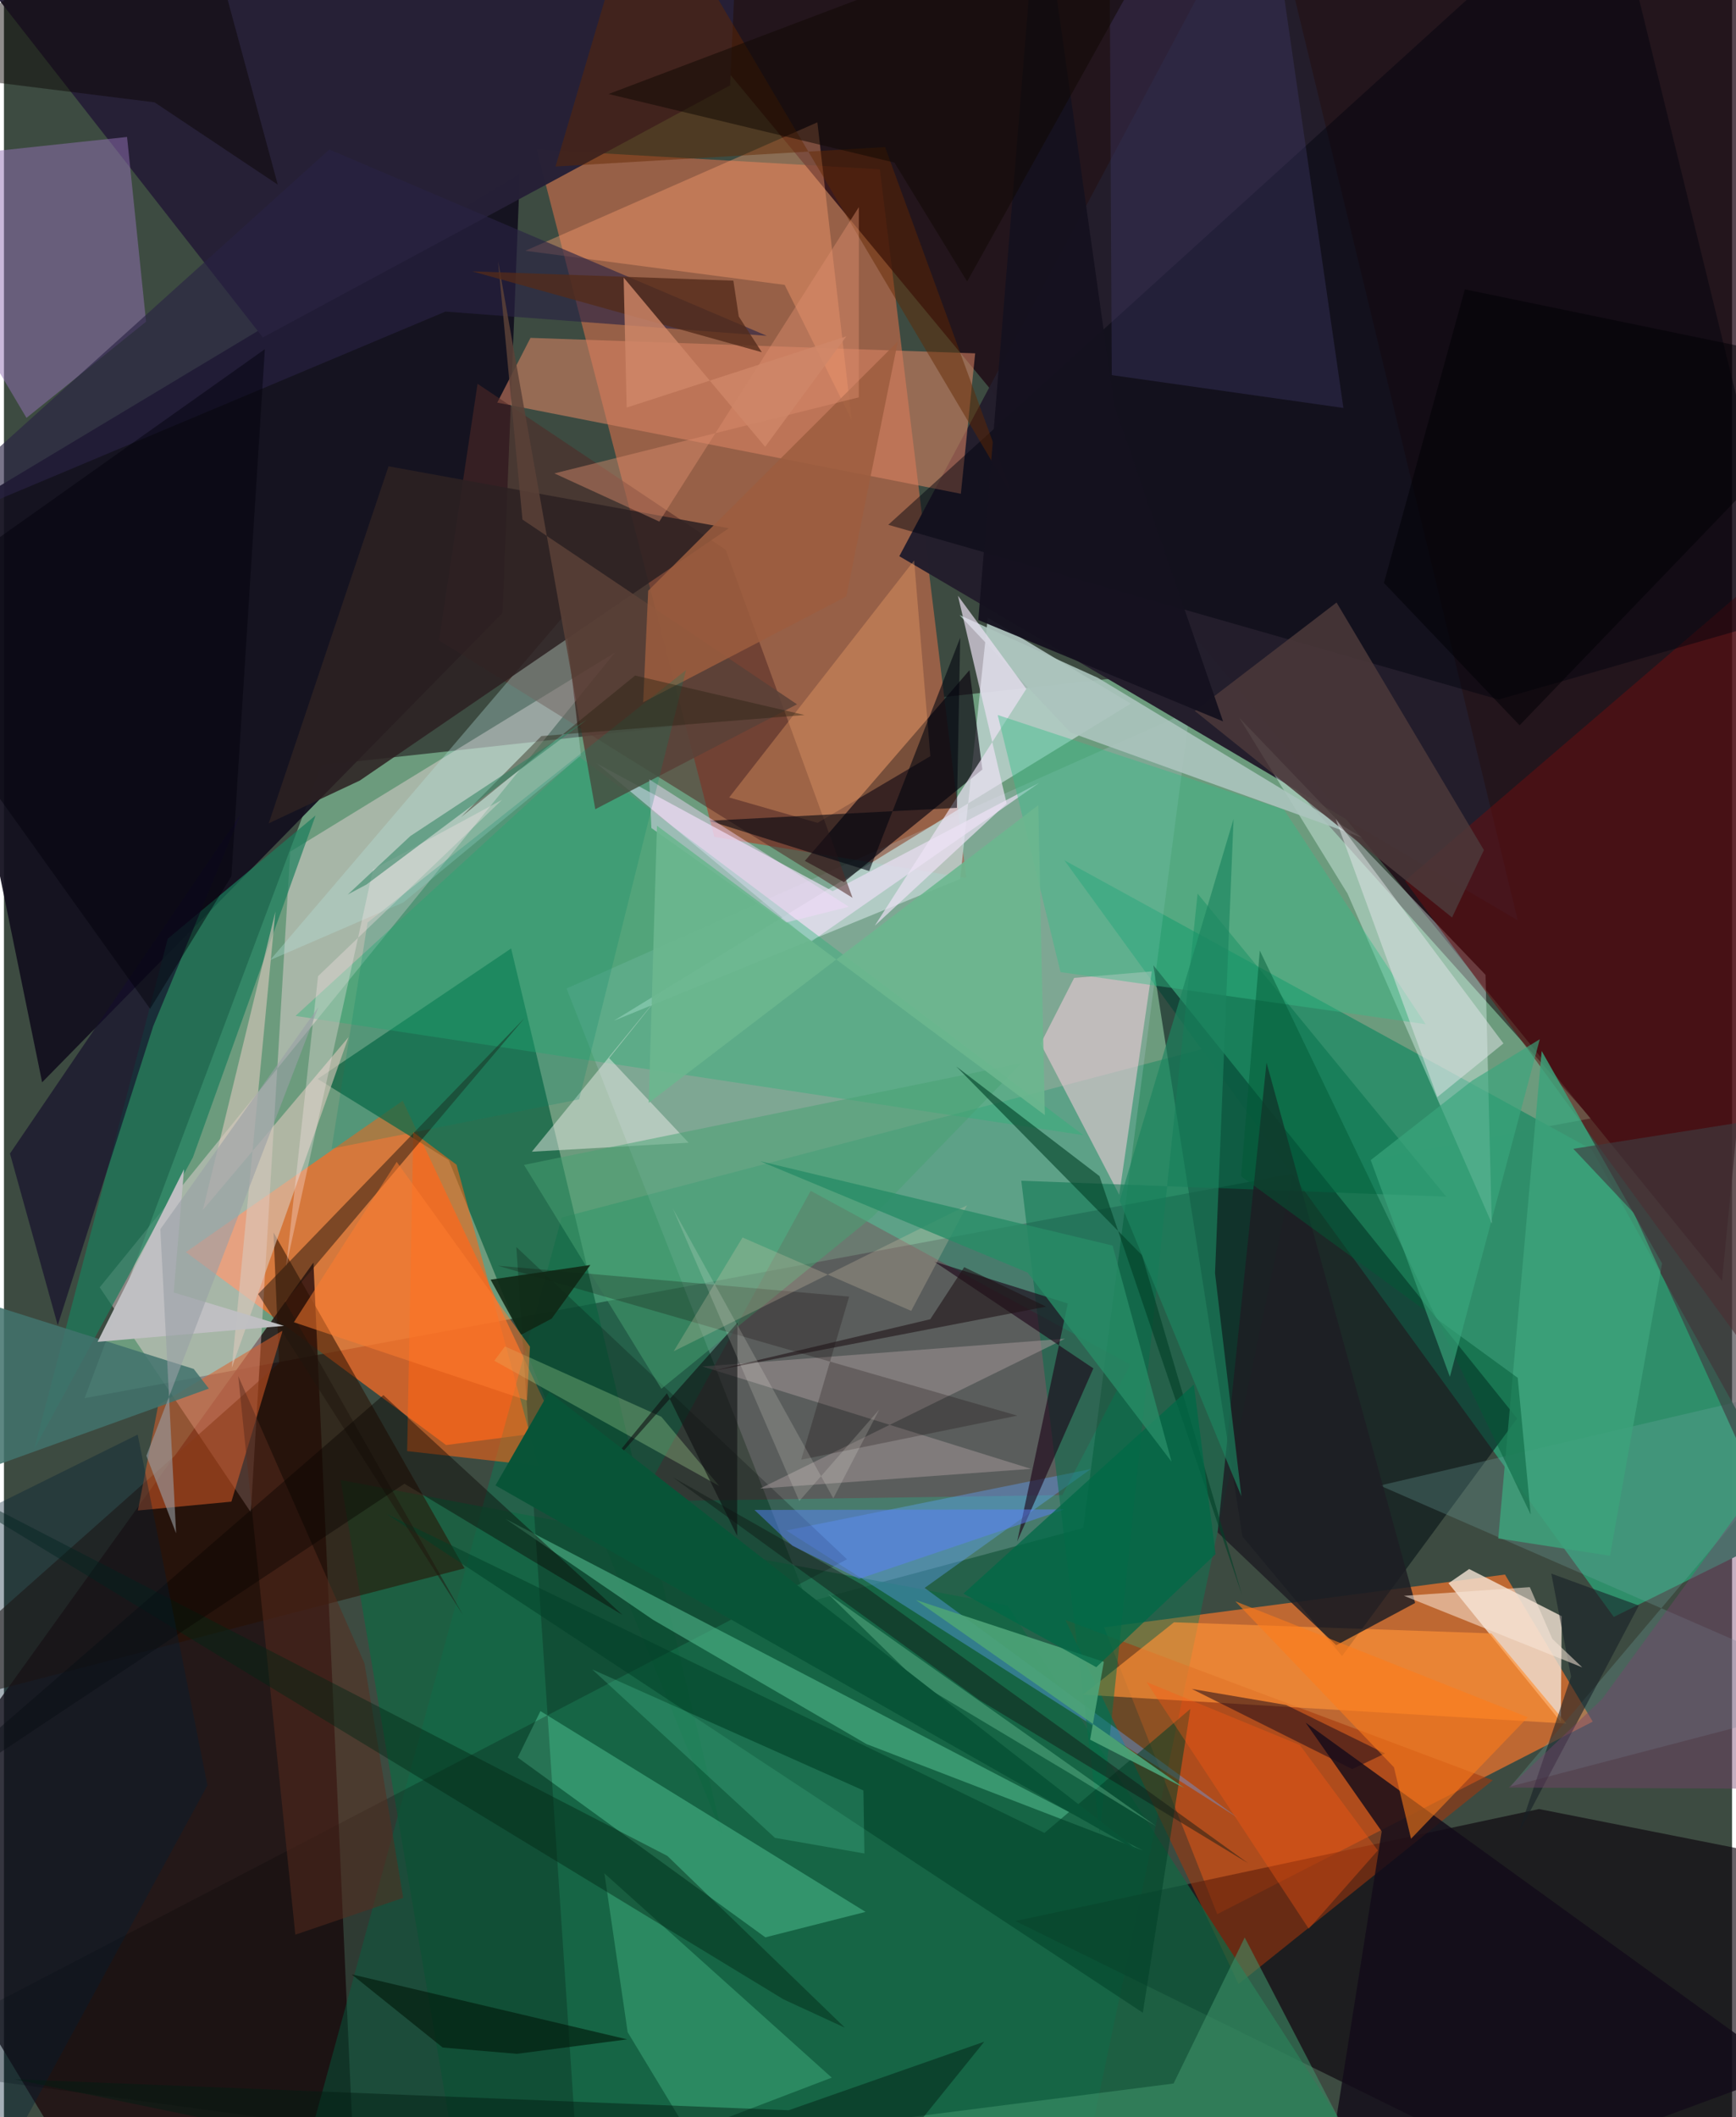 <svg xmlns="http://www.w3.org/2000/svg" width="228" height="278" viewBox="0 0 836 1024"><path fill="#3d4b41" d="M0 0h836v1024H0z"/><path fill="#77ac8a" fill-opacity=".82" d="M39.017 676.246l114.729-306.18 419.782-45.968 194.265 216.815z"/><path fill="#986148" fill-opacity=".996" d="M465.544 424.655L423.735 81.878 257.74 72.33l85.917 332.44z"/><path fill="#1a000e" fill-opacity=".725" d="M898-62L291.502-36.275l399.491 482.917 140.146 172.835z"/><path fill="#d96f30" fill-opacity=".824" d="M768.6 832.694l-42.447-71.138-193.966 25.507 54.754 138.771z"/><path fill="#130f1e" fill-opacity=".937" d="M241.213 296.413L18.467 523.473l-54.784-267.872L249.564 83.998z"/><path fill="#fc6a25" fill-opacity=".725" d="M88.015 605.614l104.876-73.233 75.07 159.481-54.06 7.057z"/><path fill="#1d090d" fill-opacity=".765" d="M40.55 1059.179L171.097 1086l-21.375-475.323L-56.67 898.048z"/><path fill="#008559" fill-opacity=".396" d="M639.592 491.677l-369.76 97.184L133.669 1086H514.43z"/><path fill="#308e6a" fill-opacity=".992" d="M768.178 555.979l100.754 181.427-90.146 44.642-265.782-365.951z"/><path fill="#0a000b" fill-opacity=".62" d="M742.64 874.976L898 905.726 807.876 1086 489.304 929.138z"/><path fill="#b8cfd7" fill-opacity=".243" d="M272.185 478.098l301.489-134.1-51.536 395.04-133.377 35.847z"/><path fill="#bcd3cf" fill-opacity=".816" d="M295.043 493.69L462.6 425.103l13.34-126.302 69.204 41.515z"/><path fill="#241e2c" fill-opacity=".992" d="M609.664-62L433.147 269.014l146.354 86.098 152.816 90.023z"/><path fill="#ffdfe7" fill-opacity=".4" d="M295.584 315.624L138.48 411.928l-19.05 319.524-73.11-108.808z"/><path fill="#000e13" fill-opacity=".549" d="M647.328 800.952l-48.181-57.848-43.122-276.251 176.007 219.21z"/><path fill="#0c613f" fill-opacity=".714" d="M151.77 521.829l63.391 39.292 132.46 326.495-102.27-428.882z"/><path fill="#262036" fill-opacity=".98" d="M125.238 163.222L-50.772-62h406.706L351.29 41.279z"/><path fill="#f6e6d6" fill-opacity=".788" d="M753.615 781.702l-44.785-22.818-10.007 6.88 54.322 67.052z"/><path fill="#ebfefc" fill-opacity=".369" d="M649.997 432.249l69.764 159.455-3.016-120.218-119.12-124.299z"/><path fill="#0e0812" fill-opacity=".69" d="M473.324 372.19l-66.96 54.447-18.915-10.247 79.643-92.257z"/><path fill="#a3370b" fill-opacity=".557" d="M513.483 783.506l80.287 168.706 3.453 7.415 123.02-98.571z"/><path fill="#9373b6" fill-opacity=".502" d="M-62 79.219l72.895 122.884 57.85-46.523-9.192-89.338z"/><path fill="#116743" fill-opacity=".722" d="M485.528 776.488l186.887 289.503-447.178 17.336-62.356-367.479z"/><path fill="#da8364" fill-opacity=".565" d="M238.643 194.737l16.075-31.326 215.131 7.485-6.928 67.919z"/><path fill="#eadef4" fill-opacity=".702" d="M400.895 431.048l99.93-52.401-110.31 76.76-103.874-86.227z"/><path fill="#512a26" fill-opacity=".545" d="M210.464 309.724L229.11 185.62l120.058 80.313 61.353 168.297z"/><path fill="#670f10" fill-opacity=".525" d="M898 728.022l-40.432-138.638 5.504-322.301L677.78 426.04z"/><path fill="#290f00" fill-opacity=".545" d="M222.82 758.549L-62 832.509l195.078-173.233-2.667-63.167z"/><path fill="#95002d" fill-opacity=".243" d="M512.044 723.118l-204.282 3.003 82.51-150.166 154.623 84.023z"/><path fill="#00040e" fill-opacity=".463" d="M864.102 297.706L775.904-62l-348.1 315.83 295.31 84.514z"/><path fill="#50c394" fill-opacity=".502" d="M259.532 827.602l157.288 97.11-48.478 12.307-119.783-86.961z"/><path fill="#facedd" fill-opacity=".537" d="M501.526 504.776l38.006 73.094 15.767-108.043-37.567 3.156z"/><path fill="#de5d29" fill-opacity=".525" d="M64.8 730.58l9.82-50.937 60.213-36.106-24.805 82.764z"/><path fill="#29b478" fill-opacity=".38" d="M278.155 365.87L141.039 491.356l381.185 57.704L326.4 401.904z"/><path fill="#ff9237" fill-opacity=".667" d="M566.028 784.647L522.09 819.66l233.81 13.987-36.373-43.628z"/><path fill="#60a6ff" fill-opacity=".384" d="M525.775 710.532l-80.371 57.484 151.498 111.197-218.38-138.965z"/><path fill="#000806" fill-opacity=".231" d="M277.366 1044.83l-29.483-441.682 159.982 151.033L-62 998.799z"/><path fill="#56c193" fill-opacity=".545" d="M551.036 895.044L417.268 843.54l-103.337-60.144-71.421-48.842z"/><path fill="#fd9f70" fill-opacity=".404" d="M393.508 59.171l16.608 143.978-32.416-65.356-125.475-16.501z"/><path fill="#1a7d5c" fill-opacity=".694" d="M150.758 394.387L91.414 559.771 14.636 700.916l64.606-246.883z"/><path fill="#3f3c6b" fill-opacity=".365" d="M534.692-62l1.234 243.432 112.062 15.883L610.613-62z"/><path fill="#abc4bd" fill-opacity=".898" d="M462.278 297.478l66.913 30.347 127.983 77.354-141.177-50.83z"/><path fill="#03714a" fill-opacity=".502" d="M697.724 578.789l-205.56-7.705 37.94 315.512L577.447 432.2z"/><path fill="#f0efeb" fill-opacity=".471" d="M255.387 557.032l75.831-4.343-38.447-40.921 29.412-36.645z"/><path fill="#b7e5df" fill-opacity=".329" d="M128.782 464.357l64.425-27.867 85.922-71.102-7.88-67.985z"/><path fill="#292244" fill-opacity=".624" d="M369.083 162.44l-155.494-11.735-268.014 112.66L157.43 72.322z"/><path fill="#dac8bb" fill-opacity=".612" d="M96.233 585.197l70.45-83.562-56.47 159.932 21.118-220.735z"/><path fill="#130c19" fill-opacity=".812" d="M666.525 885.776L634.846 1086l227.962-84.27-233.095-168.564z"/><path fill="#4b393a" fill-opacity=".851" d="M644.677 291.411l-68.531 52.485 124.403 99.846 15.406-32.579z"/><path fill="#73a7a4" fill-opacity=".275" d="M898 664.085l-169.112 199.93L898 819.818 665.667 718.503z"/><path fill="#140f2b" fill-opacity=".663" d="M26.015 640.978L2.91 557.942l111.603-164.16L72.23 496.29z"/><path fill="#eee3f5" fill-opacity=".675" d="M485.078 388.613l-23.562-100.477 33.06 45.056-73.288 114.544z"/><path fill="#2c2122" fill-opacity=".863" d="M172.126 377.54l178.536-122.055-164.618-29.957-57.954 172.684z"/><path fill="#ff6514" fill-opacity=".557" d="M218.943 563.332l-20.942-15.723-2.942 154.245 63.526 7.151z"/><path fill="#35bd88" fill-opacity=".424" d="M687.746 495.368l-176.61-25.195-30.39-124.354 138.471 45.778z"/><path fill="#319369" fill-opacity=".773" d="M331.061 1031.413l-29.333-48.52-11.253-76.807 109.988 98.79z"/><path fill="#fcab6c" fill-opacity=".325" d="M448.16 365.743l-7.85-94.66-89.465 114.624 42.75 12.284z"/><path fill="#3f936a" fill-opacity=".557" d="M649.392 1031.798l-49.152-94.711-34.41 70.638-192.146 24.555z"/><path fill="#612802" fill-opacity=".467" d="M426.262 71.135l61.854 169.226L308.965-62 266.839 80.54z"/><path fill="#9d9294" fill-opacity=".561" d="M365.74 719.983l147.57-72.502-175.396 13.442 158.909 49.513z"/><path fill="#1b0216" fill-opacity=".608" d="M527.024 661.837l-36.867 83.768 24.51-115.165-64.649-20.263z"/><path fill="#42736d" fill-opacity=".855" d="M-62 729.729l54.815-98.909 99 31.297 7.31 9.491z"/><path fill="#180b1a" fill-opacity=".514" d="M652.248 855.65l-77.603-38.773 45.648 7.767 47.82 23.459z"/><path fill="#1d1e23" fill-opacity=".827" d="M644.506 795.738l-57.357-54.57 23.648-227.216 71.887 261.36z"/><path fill="#003f26" fill-opacity=".525" d="M573.963 826.528l-23.004 146.964-365.983-241.316L503.37 886.52z"/><path fill="#5a4137" fill-opacity=".855" d="M286.067 391.382l97.593-50.73-132.825-89.365-11.798-124.926z"/><path fill="#4da378" fill-opacity=".918" d="M525.444 841.416l6.647-37.652-90.941-29.929 129.885 90.952z"/><path fill="#00040e" fill-opacity=".58" d="M461.011 390.726l1.6-82.28-44.029 112.841-77.417-24.315z"/><path fill="#20160e" fill-opacity=".49" d="M122.955 625.898l128.921-133.534-115.883 137.11 85.994 151.518z"/><path fill="#47a272" fill-opacity=".51" d="M420.228 588.503l-102.19 83.193-66.446-108.279 240.568-49.176z"/><path fill="#3ca27b" fill-opacity=".831" d="M743.902 508.324l58.244 102.741-25.18 141.395-54.07-8.372z"/><path fill="#0d0004" fill-opacity=".231" d="M238.87 612.179l170.004 14.94-23.199 78.889L490.252 684.7z"/><path fill="#c0f8ab" fill-opacity=".267" d="M242.373 651.202l-5.172 6.947 108.816 60.56-27.994-33.475z"/><path fill="#9c5d3f" fill-opacity=".851" d="M311.668 285.715l120.77-120.563-24.918 123.34-98.285 51.187z"/><path fill="#fe7c1b" fill-opacity=".584" d="M595.696 774.49l76.745 80.292 8.266 34.555 56.48-58.749z"/><path fill="#111815" fill-opacity=".467" d="M323.57 714.494l148.33 107.74 129.971 78.938-186.36-134.474z"/><path fill="#5a2c1d" fill-opacity=".494" d="M193.146 917.92L174.43 804.561 113.34 665.54l27.615 270.212z"/><path fill="#002513" fill-opacity=".435" d="M406.844 980.738l-85.934-83.117L-62 699.847l439.056 267.134z"/><path fill="#0f1011" fill-opacity=".596" d="M354.682 742.791l.144-103.026-78.209 87.993 44.14-53.903z"/><path fill="#dfe4e5" fill-opacity=".514" d="M725.415 504.665l-45.194-60.395-35.97-48.208 49.167 134.575z"/><path fill="#e1ccb1" fill-opacity=".251" d="M357.31 598.536l-33.298 55.013 141.944-70.606-27.061 51.09z"/><path fill="#71fdc9" fill-opacity=".18" d="M284.572 807.43l131.206 58.559.485 30.48-43.307-7.578z"/><path fill="#080400" fill-opacity=".42" d="M183.54 674.77l115.672 106.31-105.474-63.448L-62 887.62z"/><path fill="#003f26" fill-opacity=".604" d="M529.979 568.84l69.014 202.778-48.48-164.563-89.806-91.23z"/><path fill="#000009" fill-opacity=".451" d="M70.698 487.924l39.33-64.077 16.198-254.966L-62 302.364z"/><path fill="#161f26" fill-opacity=".569" d="M790.902 776.536l-58.347 110.39 25.568-76.033-9.568-49.796z"/><path fill="#001f35" fill-opacity=".353" d="M-51.588 751.39L-22.715 1086 98.443 863.486l-33.75-169.624z"/><path fill="#f6dafd" fill-opacity=".451" d="M313.202 400.487l64.665 45.81 30.865-7.73-96.581-61.644z"/><path fill="#bfbfc2" fill-opacity=".992" d="M82.097 625.142l5.023-59.645-41.838 83.509 90.206-7.73z"/><path fill="#ff5914" fill-opacity=".341" d="M664.627 894.986l-37.734-50.994-74.17-30.461 78.503 119.337z"/><path fill="#dd8e6e" fill-opacity=".439" d="M317.033 252.263l96.538-152.082-.014 92.001-147.273 36.79z"/><path fill="#008767" fill-opacity=".22" d="M278.252 531.723L329.963 324.1 175.91 446.217l-17.413 109.352z"/><path fill="#0a0300" fill-opacity=".451" d="M132.45 89.285L72.83 49.487-49.918 34.171 91.436-62z"/><path fill="#5c81fe" fill-opacity=".486" d="M512.905 730.053l-149.828.25 18.352 17.332 32.244 16.002z"/><path fill="#102815" fill-opacity=".902" d="M250.112 645.61l14.838-7.813 18.737-25.97-48.259 7.099z"/><path fill="#005a36" fill-opacity=".475" d="M607.544 459.77l131.054 272.766-6.292-66.142-133.85-97.486z"/><path fill="#a3ffcb" fill-opacity=".247" d="M443.044 814.262l72.846 43.595 41.541 25.436-158.743-112.379z"/><path fill="#282312" fill-opacity=".424" d="M259.989 356.01l127.313-10.183-81.977-19.091-84.167 68.475z"/><path fill="#14111f" fill-opacity=".957" d="M471.362 299.878l118.413 49.039-52.657-153.043L500.724-62z"/><path fill="#1f1215" fill-opacity=".576" d="M342.393 663.152l105.725-25.082 16.425-25.191 39.643 19.09z"/><path fill="#001c12" fill-opacity=".463" d="M5.064 1005.651l374.557 15 94.625-33.155L394.752 1086z"/><path fill="#532b1a" fill-opacity=".776" d="M352.868 135.746l2.61 17.313 11.153 17.303-140.09-39.122z"/><path fill="#085538" fill-opacity=".996" d="M285.989 690.583l-22.298-17.34-25.906 45.21 311.983 177.512z"/><path fill="#1d845f" fill-opacity=".651" d="M539.745 580.756l58.9 142.96-12.76-107.914 8.959-219.7z"/><path fill="#fde6e9" fill-opacity=".325" d="M178.53 420.548l62.446-33.71-89.03 85.294-15.397 140.244z"/><path fill="#f9e7d8" fill-opacity=".541" d="M677.278 771.841l60.894-4.19 10.885 25.013 14.468 13.783z"/><path fill="#78436e" fill-opacity=".424" d="M728.018 864.57l169.982.792V650.864L773.12 821.79z"/><path fill="#110903" fill-opacity=".518" d="M430.793 78.64L292.49 45.47 576.351-62 465.96 136.14z"/><path fill="#3f3b40" fill-opacity=".643" d="M788.474 586.711l-29.248-31.073L898 533.77v294.013z"/><path fill="#6cb78f" fill-opacity=".902" d="M500.383 389.422l3.174 149.919-187.652-139.986-3.987 134.042z"/><path fill="#cf8768" fill-opacity=".816" d="M301.254 197.134L407.54 162.66l-39.31 53.435-68.44-81.842z"/><path fill="#ff7d2f" fill-opacity=".514" d="M190 561.96l-49.749 77.572 112.776 37.794 1.44-25.998z"/><path fill="#eff0e8" fill-opacity=".18" d="M401.217 724.69l22.215-42.922-38.687 44.258-61.19-141.59z"/><path fill="#00190a" fill-opacity=".62" d="M301.526 986.367l-53.377 7-35.904-3.047-44.044-35.4z"/><path fill="#006947" fill-opacity=".753" d="M528.431 806.35l57.715-54.684-10.503-82.012-111.451 101.128z"/><path fill="#308262" fill-opacity=".561" d="M196.602 404.377l85.578-56.43-106.772 79.848-9.061 4.838z"/><path fill="#288c67" fill-opacity=".792" d="M536.314 602.432l28.547 104.559-69.651-91.503-129.369-53.84z"/><path fill="#999fa7" fill-opacity=".596" d="M83.282 741.617l-14.378-37.512 83.238-217.052-76.488 107.452z"/><path fill="#000004" fill-opacity=".502" d="M667.584 281.93l39.158-141.988L898 179.444 733.223 350.818z"/><path fill="#3aa67c" fill-opacity=".651" d="M699.496 665.94l43.491-163.293-32.601 19.933-49.17 38.518z"/></svg>